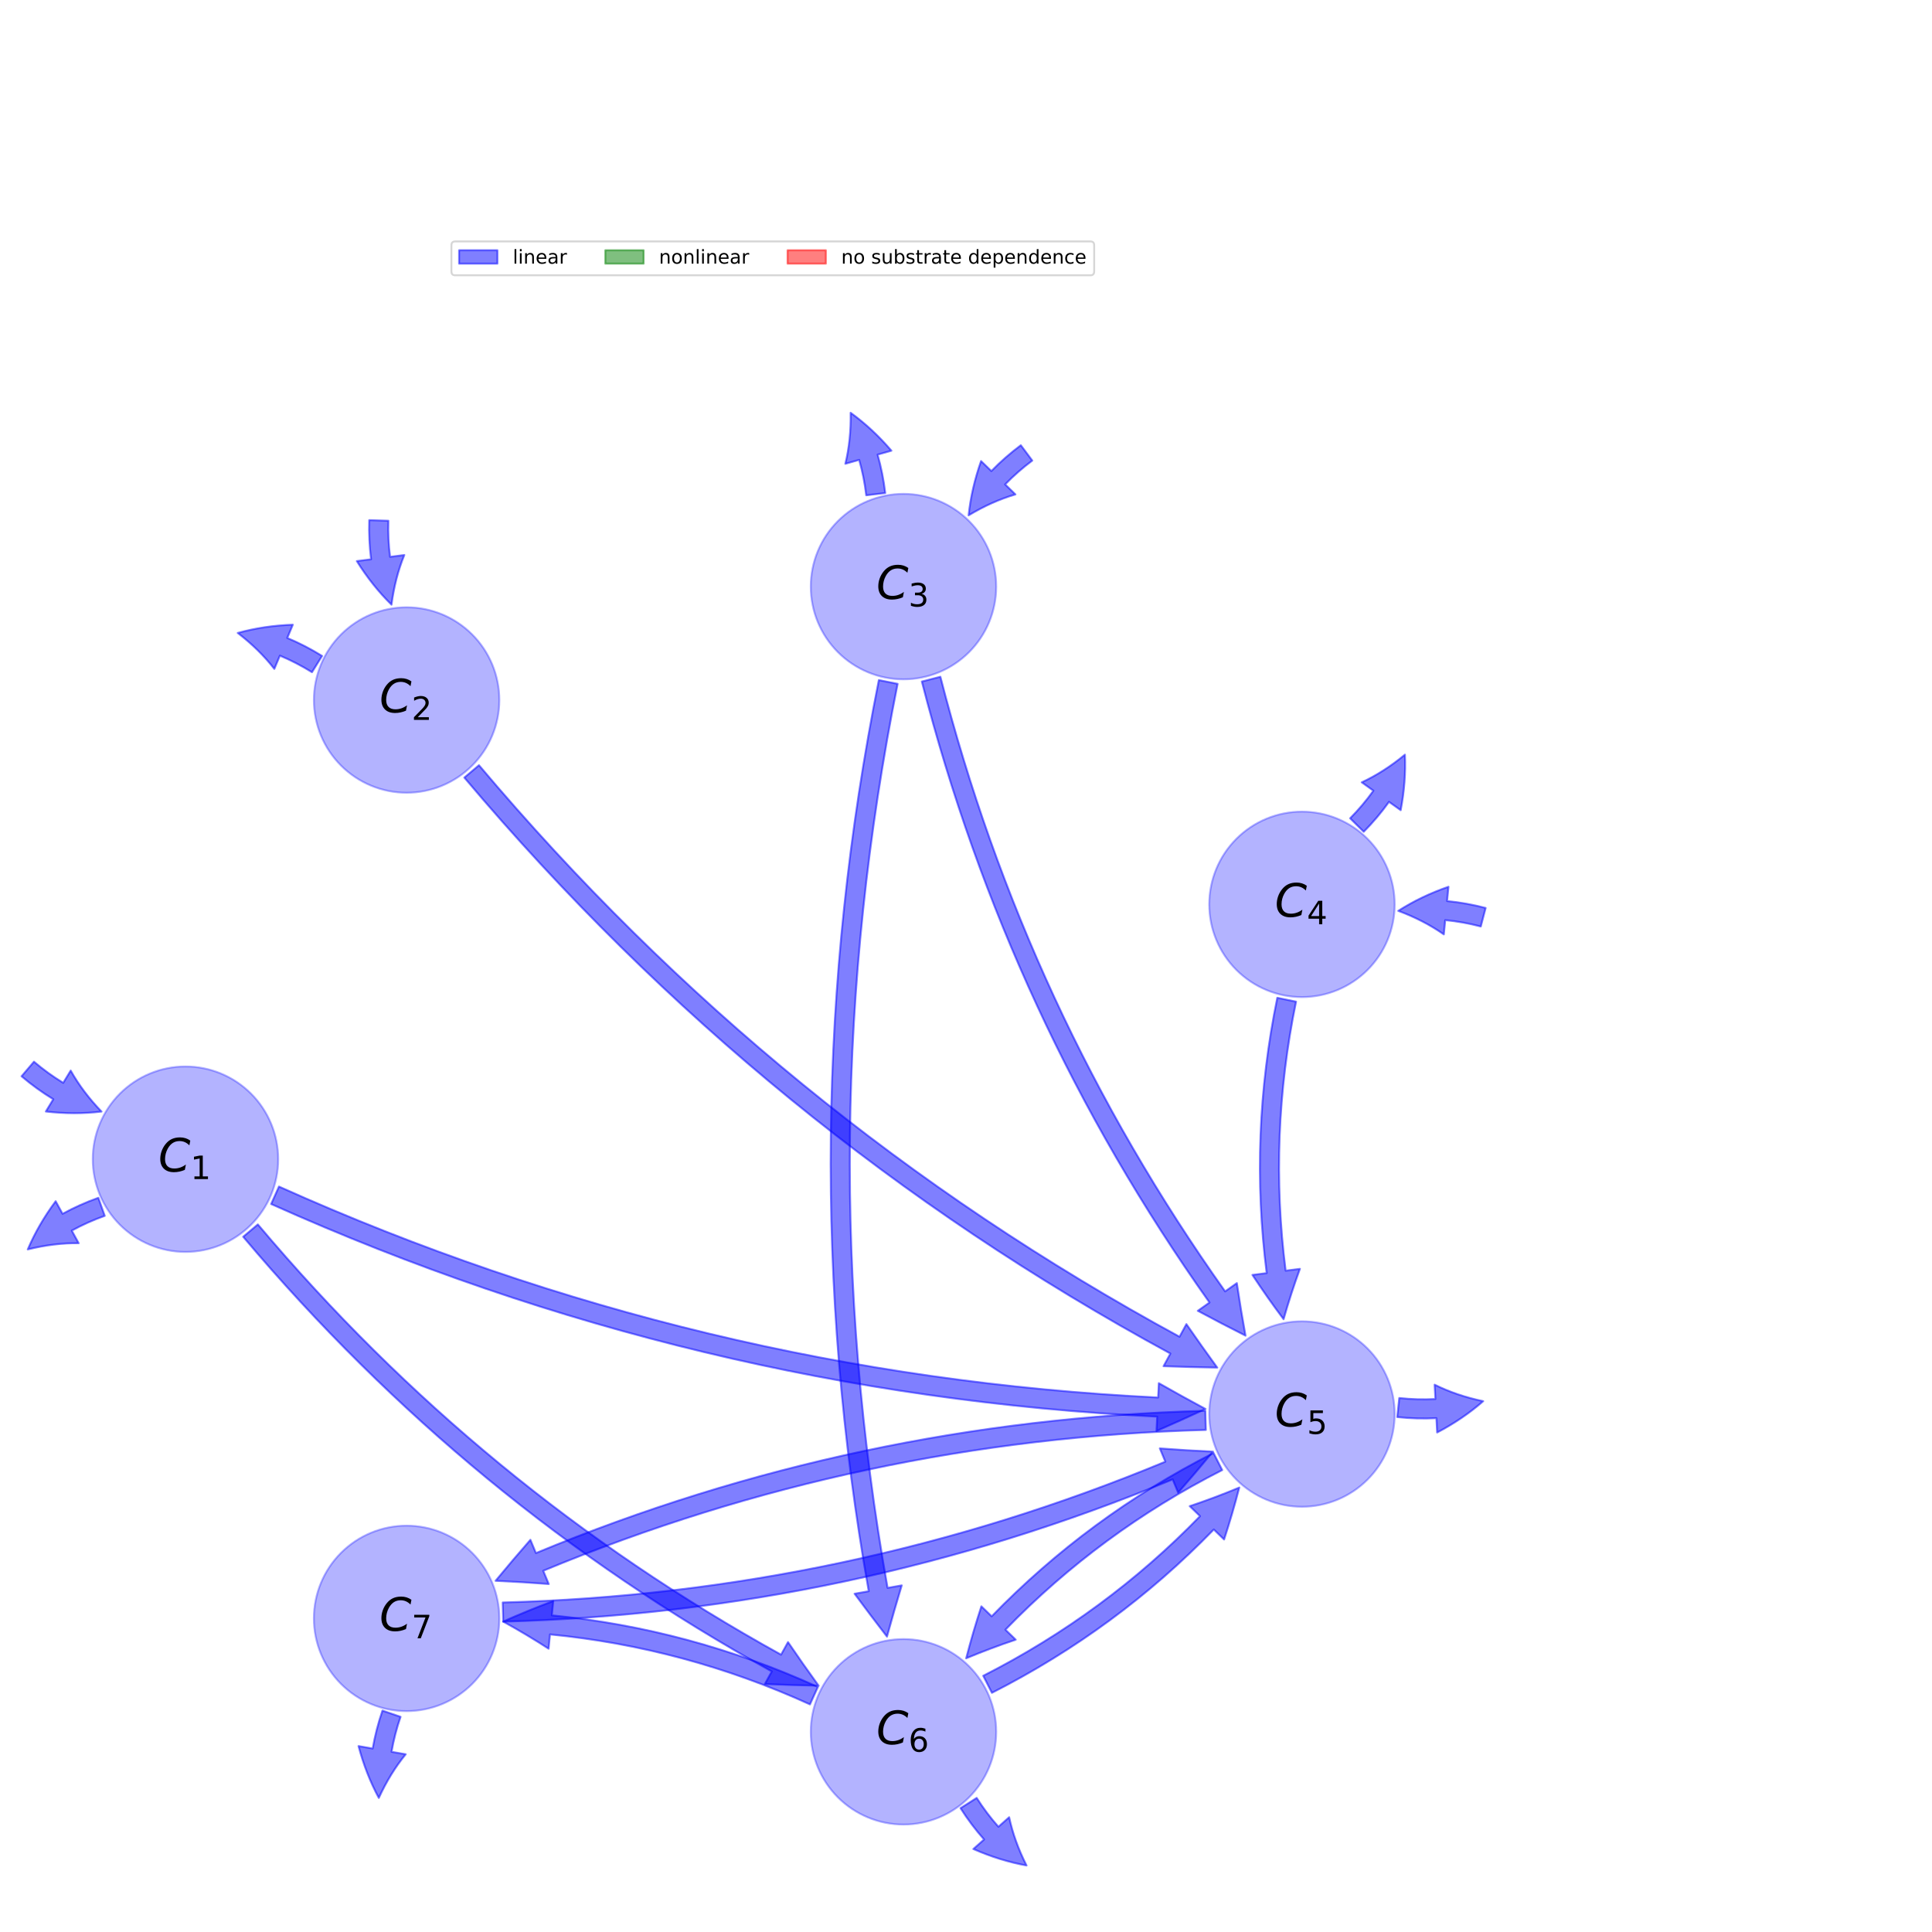 <?xml version="1.0" encoding="utf-8" standalone="no"?>
<!DOCTYPE svg PUBLIC "-//W3C//DTD SVG 1.1//EN"
  "http://www.w3.org/Graphics/SVG/1.1/DTD/svg11.dtd">
<!-- Created with matplotlib (http://matplotlib.org/) -->
<svg height="1008pt" version="1.1" viewBox="0 0 1008 1008" width="1008pt" xmlns="http://www.w3.org/2000/svg" xmlns:xlink="http://www.w3.org/1999/xlink">
 <defs>
  <style type="text/css">
*{stroke-linecap:butt;stroke-linejoin:round;}
  </style>
 </defs>
 <g id="figure_1">
  <g id="patch_1">
   <path d="M 0 1008 
L 1008 1008 
L 1008 0 
L 0 0 
z
" style="fill:#ffffff;"/>
  </g>
  <g id="axes_1">
   <g id="patch_2">
    <path clip-path="url(#pcaa90576c0)" d="M 96.768 653.184 
C 109.6 653.184 121.907 648.086 130.981 639.013 
C 140.054 629.939 145.152 617.632 145.152 604.8 
C 145.152 591.968 140.054 579.661 130.981 570.587 
C 121.907 561.514 109.6 556.416 96.768 556.416 
C 83.936 556.416 71.629 561.514 62.555 570.587 
C 53.482 579.661 48.384 591.968 48.384 604.8 
C 48.384 617.632 53.482 629.939 62.555 639.013 
C 71.629 648.086 83.936 653.184 96.768 653.184 
z
" style="fill:#0000ff;opacity:0.3;stroke:#0000ff;stroke-linejoin:miter;"/>
   </g>
   <g id="patch_3">
    <path clip-path="url(#pcaa90576c0)" d="M 17.718 553.917 
Q 24.977 560.098 32.988 564.963 
L 36.881 558.553 
Q 43.157 569.755 52.977 579.953 
Q 38.929 581.657 23.903 579.921 
L 27.796 573.51 
Q 19.103 568.23 11.235 561.531 
L 17.718 553.917 
z
" style="fill:#0000ff;opacity:0.5;stroke:#0000ff;stroke-linecap:round;"/>
   </g>
   <g id="patch_4">
    <path clip-path="url(#pcaa90576c0)" d="M 54.653 634.358 
Q 45.671 637.554 37.452 642.059 
L 41.057 648.636 
Q 28.219 648.47 14.476 651.876 
Q 20.024 638.858 29.041 626.713 
L 32.646 633.29 
Q 41.566 628.401 51.301 624.937 
L 54.653 634.358 
z
" style="fill:#0000ff;opacity:0.5;stroke:#0000ff;stroke-linecap:round;"/>
   </g>
   <g id="patch_5">
    <path clip-path="url(#pcaa90576c0)" d="M 212.143 413.606 
C 224.974 413.606 237.282 408.508 246.355 399.434 
C 255.429 390.361 260.527 378.053 260.527 365.222 
C 260.527 352.39 255.429 340.082 246.355 331.009 
C 237.282 321.936 224.974 316.838 212.143 316.838 
C 199.311 316.838 187.003 321.936 177.93 331.009 
C 168.857 340.082 163.759 352.39 163.759 365.222 
C 163.759 378.053 168.857 390.361 177.93 399.434 
C 187.003 408.508 199.311 413.606 212.143 413.606 
z
" style="fill:#0000ff;opacity:0.3;stroke:#0000ff;stroke-linejoin:miter;"/>
   </g>
   <g id="patch_6">
    <path clip-path="url(#pcaa90576c0)" d="M 202.638 271.693 
Q 202.331 281.222 203.522 290.519 
L 210.961 289.566 
Q 206.116 301.456 204.266 315.493 
Q 194.175 305.573 186.164 292.742 
L 193.603 291.789 
Q 192.311 281.7 192.643 271.372 
L 202.638 271.693 
z
" style="fill:#0000ff;opacity:0.5;stroke:#0000ff;stroke-linecap:round;"/>
   </g>
   <g id="patch_7">
    <path clip-path="url(#pcaa90576c0)" d="M 162.775 350.724 
Q 154.676 345.695 146.03 342.078 
L 143.135 348.997 
Q 135.26 338.856 124.029 330.235 
Q 137.666 326.456 152.784 325.933 
L 149.889 332.852 
Q 159.273 336.778 168.051 342.229 
L 162.775 350.724 
z
" style="fill:#0000ff;opacity:0.5;stroke:#0000ff;stroke-linecap:round;"/>
   </g>
   <g id="patch_8">
    <path clip-path="url(#pcaa90576c0)" d="M 471.388 354.435 
C 484.219 354.435 496.527 349.337 505.6 340.264 
C 514.673 331.19 519.772 318.882 519.772 306.051 
C 519.772 293.219 514.673 280.912 505.6 271.838 
C 496.527 262.765 484.219 257.667 471.388 257.667 
C 458.556 257.667 446.248 262.765 437.175 271.838 
C 428.102 280.912 423.004 293.219 423.004 306.051 
C 423.004 318.882 428.102 331.19 437.175 340.264 
C 446.248 349.337 458.556 354.435 471.388 354.435 
z
" style="fill:#0000ff;opacity:0.3;stroke:#0000ff;stroke-linejoin:miter;"/>
   </g>
   <g id="patch_9">
    <path clip-path="url(#pcaa90576c0)" d="M 538.585 240.306 
Q 530.944 246.007 524.418 252.734 
L 529.801 257.956 
Q 517.484 261.582 505.356 268.887 
Q 506.82 254.812 511.857 240.549 
L 517.24 245.771 
Q 524.323 238.47 532.604 232.291 
L 538.585 240.306 
z
" style="fill:#0000ff;opacity:0.5;stroke:#0000ff;stroke-linecap:round;"/>
   </g>
   <g id="patch_10">
    <path clip-path="url(#pcaa90576c0)" d="M 451.942 258.415 
Q 450.825 248.947 448.262 239.932 
L 441.047 241.982 
Q 444.066 229.503 443.803 215.347 
Q 455.261 223.652 465.095 235.146 
L 457.881 237.197 
Q 460.662 246.981 461.873 257.243 
L 451.942 258.415 
z
" style="fill:#0000ff;opacity:0.5;stroke:#0000ff;stroke-linecap:round;"/>
   </g>
   <g id="patch_11">
    <path clip-path="url(#pcaa90576c0)" d="M 679.286 520.228 
C 692.117 520.228 704.425 515.13 713.498 506.057 
C 722.572 496.983 727.67 484.676 727.67 471.844 
C 727.67 459.013 722.572 446.705 713.498 437.631 
C 704.425 428.558 692.117 423.46 679.286 423.46 
C 666.454 423.46 654.146 428.558 645.073 437.631 
C 636 446.705 630.902 459.013 630.902 471.844 
C 630.902 484.676 636 496.983 645.073 506.057 
C 654.146 515.13 666.454 520.228 679.286 520.228 
z
" style="fill:#0000ff;opacity:0.3;stroke:#0000ff;stroke-linejoin:miter;"/>
   </g>
   <g id="patch_12">
    <path clip-path="url(#pcaa90576c0)" d="M 772.584 483.389 
Q 763.363 480.97 754.034 480.063 
L 753.308 487.527 
Q 742.793 480.158 729.521 475.231 
Q 741.438 467.6 755.73 462.645 
L 755.003 470.11 
Q 765.127 471.095 775.122 473.717 
L 772.584 483.389 
z
" style="fill:#0000ff;opacity:0.5;stroke:#0000ff;stroke-linecap:round;"/>
   </g>
   <g id="patch_13">
    <path clip-path="url(#pcaa90576c0)" d="M 704.405 426.94 
Q 711.111 420.164 716.561 412.539 
L 710.46 408.177 
Q 722.099 402.756 733.002 393.725 
Q 733.653 407.861 730.798 422.716 
L 724.696 418.354 
Q 718.781 426.629 711.513 433.974 
L 704.405 426.94 
z
" style="fill:#0000ff;opacity:0.5;stroke:#0000ff;stroke-linecap:round;"/>
   </g>
   <g id="patch_14">
    <path clip-path="url(#pcaa90576c0)" d="M 679.286 786.14 
C 692.117 786.14 704.425 781.042 713.498 771.969 
C 722.572 762.895 727.67 750.587 727.67 737.756 
C 727.67 724.924 722.572 712.617 713.498 703.543 
C 704.425 694.47 692.117 689.372 679.286 689.372 
C 666.454 689.372 654.146 694.47 645.073 703.543 
C 636 712.617 630.902 724.924 630.902 737.756 
C 630.902 750.587 636 762.895 645.073 771.969 
C 654.146 781.042 666.454 786.14 679.286 786.14 
z
" style="fill:#0000ff;opacity:0.3;stroke:#0000ff;stroke-linejoin:miter;"/>
   </g>
   <g id="patch_15">
    <path clip-path="url(#pcaa90576c0)" d="M 730.055 729.398 
Q 739.534 730.415 748.893 729.923 
L 748.499 722.433 
Q 759.994 728.153 773.853 731.047 
Q 763.207 740.369 749.813 747.399 
L 749.419 739.909 
Q 739.261 740.443 728.987 739.341 
L 730.055 729.398 
z
" style="fill:#0000ff;opacity:0.5;stroke:#0000ff;stroke-linecap:round;"/>
   </g>
   <g id="patch_16">
    <path clip-path="url(#pcaa90576c0)" d="M 471.388 951.933 
C 484.219 951.933 496.527 946.835 505.6 937.762 
C 514.673 928.688 519.772 916.381 519.772 903.549 
C 519.772 890.718 514.673 878.41 505.6 869.336 
C 496.527 860.263 484.219 855.165 471.388 855.165 
C 458.556 855.165 446.248 860.263 437.175 869.336 
C 428.102 878.41 423.004 890.718 423.004 903.549 
C 423.004 916.381 428.102 928.688 437.175 937.762 
C 446.248 946.835 458.556 951.933 471.388 951.933 
z
" style="fill:#0000ff;opacity:0.3;stroke:#0000ff;stroke-linejoin:miter;"/>
   </g>
   <g id="patch_17">
    <path clip-path="url(#pcaa90576c0)" d="M 509.576 938.031 
Q 514.691 946.076 520.911 953.087 
L 526.521 948.109 
Q 529.216 960.662 535.595 973.302 
Q 521.668 970.79 507.822 964.702 
L 513.431 959.724 
Q 506.68 952.115 501.137 943.395 
L 509.576 938.031 
z
" style="fill:#0000ff;opacity:0.5;stroke:#0000ff;stroke-linecap:round;"/>
   </g>
   <g id="patch_18">
    <path clip-path="url(#pcaa90576c0)" d="M 212.143 892.762 
C 224.974 892.762 237.282 887.664 246.355 878.591 
C 255.429 869.518 260.527 857.21 260.527 844.378 
C 260.527 831.547 255.429 819.239 246.355 810.166 
C 237.282 801.092 224.974 795.994 212.143 795.994 
C 199.311 795.994 187.003 801.092 177.93 810.166 
C 168.857 819.239 163.759 831.547 163.759 844.378 
C 163.759 857.21 168.857 869.518 177.93 878.591 
C 187.003 887.664 199.311 892.762 212.143 892.762 
z
" style="fill:#0000ff;opacity:0.3;stroke:#0000ff;stroke-linejoin:miter;"/>
   </g>
   <g id="patch_19">
    <path clip-path="url(#pcaa90576c0)" d="M 208.994 895.734 
Q 205.893 904.749 204.29 913.984 
L 211.68 915.266 
Q 203.546 925.2 197.64 938.068 
Q 190.921 925.614 187.048 910.991 
L 194.438 912.274 
Q 196.177 902.252 199.538 892.481 
L 208.994 895.734 
z
" style="fill:#0000ff;opacity:0.5;stroke:#0000ff;stroke-linecap:round;"/>
   </g>
   <g id="patch_20">
    <path clip-path="url(#pcaa90576c0)" d="M 145.547 619.072 
Q 364.933 717.465 604.23 729.133 
L 604.595 721.642 
Q 616.636 728.487 628.968 735.108 
Q 616.264 740.982 603.377 746.612 
L 603.743 739.121 
Q 362.562 727.361 141.455 628.196 
L 145.547 619.072 
z
" style="fill:#0000ff;opacity:0.5;stroke:#0000ff;stroke-linecap:round;"/>
   </g>
   <g id="patch_21">
    <path clip-path="url(#pcaa90576c0)" d="M 134.524 638.825 
Q 250.565 776.596 407.508 863.3 
L 411.135 856.735 
Q 418.893 868.162 427.12 879.492 
Q 413.121 879.252 399.046 878.618 
L 402.673 872.053 
Q 244.109 784.454 126.876 645.267 
L 134.524 638.825 
z
" style="fill:#0000ff;opacity:0.5;stroke:#0000ff;stroke-linecap:round;"/>
   </g>
   <g id="patch_22">
    <path clip-path="url(#pcaa90576c0)" d="M 249.899 399.245 
Q 404.868 583.082 615.404 697.421 
L 618.983 690.83 
Q 626.862 702.222 635.1 713.538 
Q 621.105 713.319 607.052 712.799 
L 610.631 706.209 
Q 398.438 590.969 242.253 405.69 
L 249.899 399.245 
z
" style="fill:#0000ff;opacity:0.5;stroke:#0000ff;stroke-linecap:round;"/>
   </g>
   <g id="patch_23">
    <path clip-path="url(#pcaa90576c0)" d="M 490.642 353.088 
Q 535.414 527.564 639.196 673.776 
L 645.312 669.435 
Q 647.343 683.097 649.84 696.874 
Q 637.331 690.584 624.925 683.906 
L 631.041 679.564 
Q 526.188 531.843 480.956 355.574 
L 490.642 353.088 
z
" style="fill:#0000ff;opacity:0.5;stroke:#0000ff;stroke-linecap:round;"/>
   </g>
   <g id="patch_24">
    <path clip-path="url(#pcaa90576c0)" d="M 468.328 356.783 
Q 421.22 592.563 463.093 828.456 
L 470.478 827.145 
Q 466.484 840.408 462.773 853.904 
Q 454.218 842.826 445.862 831.514 
L 453.247 830.204 
Q 411.044 592.453 458.522 354.824 
L 468.328 356.783 
z
" style="fill:#0000ff;opacity:0.5;stroke:#0000ff;stroke-linecap:round;"/>
   </g>
   <g id="patch_25">
    <path clip-path="url(#pcaa90576c0)" d="M 676.208 522.596 
Q 661.81 592.667 670.788 662.957 
L 678.227 662.007 
Q 673.555 674.796 669.695 688.291 
Q 661.255 677.079 653.429 665.174 
L 660.868 664.224 
Q 651.679 592.284 666.413 520.583 
L 676.208 522.596 
z
" style="fill:#0000ff;opacity:0.5;stroke:#0000ff;stroke-linecap:round;"/>
   </g>
   <g id="patch_26">
    <path clip-path="url(#pcaa90576c0)" d="M 637.688 766.992 
Q 573.926 799.424 524.569 850.269 
L 529.95 855.493 
Q 517.038 859.814 504.081 865.21 
Q 507.585 851.621 512.012 838.079 
L 517.394 843.303 
Q 567.91 791.265 633.154 758.079 
L 637.688 766.992 
z
" style="fill:#0000ff;opacity:0.5;stroke:#0000ff;stroke-linecap:round;"/>
   </g>
   <g id="patch_27">
    <path clip-path="url(#pcaa90576c0)" d="M 629.143 746.06 
Q 449.079 750.886 283.439 819.53 
L 286.31 826.459 
Q 272.539 825.399 258.552 824.768 
Q 267.468 813.972 276.739 803.364 
L 279.611 810.292 
Q 446.961 740.939 628.875 736.064 
L 629.143 746.06 
z
" style="fill:#0000ff;opacity:0.5;stroke:#0000ff;stroke-linecap:round;"/>
   </g>
   <g id="patch_28">
    <path clip-path="url(#pcaa90576c0)" d="M 512.986 874.312 
Q 576.747 841.881 626.104 791.036 
L 620.723 785.812 
Q 633.635 781.491 646.593 776.095 
Q 643.089 789.684 638.661 803.226 
L 633.279 798.001 
Q 582.763 850.04 517.519 883.226 
L 512.986 874.312 
z
" style="fill:#0000ff;opacity:0.5;stroke:#0000ff;stroke-linecap:round;"/>
   </g>
   <g id="patch_29">
    <path clip-path="url(#pcaa90576c0)" d="M 422.593 889.255 
Q 357.483 859.626 286.957 852.737 
L 286.228 860.202 
Q 274.799 852.801 262.501 846.035 
Q 275.311 840.301 288.658 835.32 
L 287.929 842.785 
Q 360.111 849.835 426.735 880.153 
L 422.593 889.255 
z
" style="fill:#0000ff;opacity:0.5;stroke:#0000ff;stroke-linecap:round;"/>
   </g>
   <g id="patch_30">
    <path clip-path="url(#pcaa90576c0)" d="M 262.285 836.074 
Q 442.349 831.248 607.989 762.604 
L 605.118 755.675 
Q 618.889 756.735 632.877 757.366 
Q 623.961 768.162 614.689 778.77 
L 611.818 771.842 
Q 444.468 841.195 262.553 846.07 
L 262.285 836.074 
z
" style="fill:#0000ff;opacity:0.5;stroke:#0000ff;stroke-linecap:round;"/>
   </g>
   <g id="text_1">
    <!-- $C_{1}$ -->
    <defs>
     <path d="M 69.484 67.281 
L 67.484 56.891 
Q 62.797 61.625 57.547 63.922 
Q 52.297 66.219 46.188 66.219 
Q 37.844 66.219 31.516 62.203 
Q 25.203 58.203 20.609 50 
Q 17.672 44.734 16.125 38.844 
Q 14.594 32.953 14.594 27 
Q 14.594 17.047 19.75 11.812 
Q 24.906 6.594 34.719 6.594 
Q 41.5 6.594 47.75 8.766 
Q 54 10.938 59.906 15.281 
L 57.625 3.609 
Q 51.812 1.125 45.875 -0.141 
Q 39.938 -1.422 33.984 -1.422 
Q 19.969 -1.422 12.078 6.188 
Q 4.203 13.812 4.203 27.391 
Q 4.203 36.078 7.203 44.469 
Q 10.203 52.875 15.828 59.812 
Q 21.781 67.188 29.422 70.703 
Q 37.062 74.219 47.219 74.219 
Q 53.469 74.219 59.062 72.484 
Q 64.656 70.75 69.484 67.281 
z
" id="DejaVuSans-Oblique-43"/>
     <path d="M 12.406 8.297 
L 28.516 8.297 
L 28.516 63.922 
L 10.984 60.406 
L 10.984 69.391 
L 28.422 72.906 
L 38.281 72.906 
L 38.281 8.297 
L 54.391 8.297 
L 54.391 0 
L 12.406 0 
z
" id="DejaVuSans-31"/>
    </defs>
    <g transform="translate(82.608 611.423)scale(0.24 -0.24)">
     <use transform="translate(0 0.781)" xlink:href="#DejaVuSans-Oblique-43"/>
     <use transform="translate(69.824 -15.625)scale(0.7)" xlink:href="#DejaVuSans-31"/>
    </g>
   </g>
   <g id="text_2">
    <!-- $C_{2}$ -->
    <defs>
     <path d="M 19.188 8.297 
L 53.609 8.297 
L 53.609 0 
L 7.328 0 
L 7.328 8.297 
Q 12.938 14.109 22.625 23.891 
Q 32.328 33.688 34.812 36.531 
Q 39.547 41.844 41.422 45.531 
Q 43.312 49.219 43.312 52.781 
Q 43.312 58.594 39.234 62.25 
Q 35.156 65.922 28.609 65.922 
Q 23.969 65.922 18.812 64.312 
Q 13.672 62.703 7.812 59.422 
L 7.812 69.391 
Q 13.766 71.781 18.938 73 
Q 24.125 74.219 28.422 74.219 
Q 39.75 74.219 46.484 68.547 
Q 53.219 62.891 53.219 53.422 
Q 53.219 48.922 51.531 44.891 
Q 49.859 40.875 45.406 35.406 
Q 44.188 33.984 37.641 27.219 
Q 31.109 20.453 19.188 8.297 
z
" id="DejaVuSans-32"/>
    </defs>
    <g transform="translate(197.983 371.844)scale(0.24 -0.24)">
     <use transform="translate(0 0.781)" xlink:href="#DejaVuSans-Oblique-43"/>
     <use transform="translate(69.824 -15.625)scale(0.7)" xlink:href="#DejaVuSans-32"/>
    </g>
   </g>
   <g id="text_3">
    <!-- $C_{3}$ -->
    <defs>
     <path d="M 40.578 39.312 
Q 47.656 37.797 51.625 33 
Q 55.609 28.219 55.609 21.188 
Q 55.609 10.406 48.188 4.484 
Q 40.766 -1.422 27.094 -1.422 
Q 22.516 -1.422 17.656 -0.516 
Q 12.797 0.391 7.625 2.203 
L 7.625 11.719 
Q 11.719 9.328 16.594 8.109 
Q 21.484 6.891 26.812 6.891 
Q 36.078 6.891 40.938 10.547 
Q 45.797 14.203 45.797 21.188 
Q 45.797 27.641 41.281 31.266 
Q 36.766 34.906 28.719 34.906 
L 20.219 34.906 
L 20.219 43.016 
L 29.109 43.016 
Q 36.375 43.016 40.234 45.922 
Q 44.094 48.828 44.094 54.297 
Q 44.094 59.906 40.109 62.906 
Q 36.141 65.922 28.719 65.922 
Q 24.656 65.922 20.016 65.031 
Q 15.375 64.156 9.812 62.312 
L 9.812 71.094 
Q 15.438 72.656 20.344 73.438 
Q 25.25 74.219 29.594 74.219 
Q 40.828 74.219 47.359 69.109 
Q 53.906 64.016 53.906 55.328 
Q 53.906 49.266 50.438 45.094 
Q 46.969 40.922 40.578 39.312 
z
" id="DejaVuSans-33"/>
    </defs>
    <g transform="translate(457.228 312.673)scale(0.24 -0.24)">
     <use transform="translate(0 0.781)" xlink:href="#DejaVuSans-Oblique-43"/>
     <use transform="translate(69.824 -15.625)scale(0.7)" xlink:href="#DejaVuSans-33"/>
    </g>
   </g>
   <g id="text_4">
    <!-- $C_{4}$ -->
    <defs>
     <path d="M 37.797 64.312 
L 12.891 25.391 
L 37.797 25.391 
z
M 35.203 72.906 
L 47.609 72.906 
L 47.609 25.391 
L 58.016 25.391 
L 58.016 17.188 
L 47.609 17.188 
L 47.609 0 
L 37.797 0 
L 37.797 17.188 
L 4.891 17.188 
L 4.891 26.703 
z
" id="DejaVuSans-34"/>
    </defs>
    <g transform="translate(665.126 478.467)scale(0.24 -0.24)">
     <use transform="translate(0 0.781)" xlink:href="#DejaVuSans-Oblique-43"/>
     <use transform="translate(69.824 -15.625)scale(0.7)" xlink:href="#DejaVuSans-34"/>
    </g>
   </g>
   <g id="text_5">
    <!-- $C_{5}$ -->
    <defs>
     <path d="M 10.797 72.906 
L 49.516 72.906 
L 49.516 64.594 
L 19.828 64.594 
L 19.828 46.734 
Q 21.969 47.469 24.109 47.828 
Q 26.266 48.188 28.422 48.188 
Q 40.625 48.188 47.75 41.5 
Q 54.891 34.812 54.891 23.391 
Q 54.891 11.625 47.562 5.094 
Q 40.234 -1.422 26.906 -1.422 
Q 22.312 -1.422 17.547 -0.641 
Q 12.797 0.141 7.719 1.703 
L 7.719 11.625 
Q 12.109 9.234 16.797 8.062 
Q 21.484 6.891 26.703 6.891 
Q 35.156 6.891 40.078 11.328 
Q 45.016 15.766 45.016 23.391 
Q 45.016 31 40.078 35.438 
Q 35.156 39.891 26.703 39.891 
Q 22.75 39.891 18.812 39.016 
Q 14.891 38.141 10.797 36.281 
z
" id="DejaVuSans-35"/>
    </defs>
    <g transform="translate(665.126 744.378)scale(0.24 -0.24)">
     <use transform="translate(0 0.781)" xlink:href="#DejaVuSans-Oblique-43"/>
     <use transform="translate(69.824 -15.625)scale(0.7)" xlink:href="#DejaVuSans-35"/>
    </g>
   </g>
   <g id="text_6">
    <!-- $C_{6}$ -->
    <defs>
     <path d="M 33.016 40.375 
Q 26.375 40.375 22.484 35.828 
Q 18.609 31.297 18.609 23.391 
Q 18.609 15.531 22.484 10.953 
Q 26.375 6.391 33.016 6.391 
Q 39.656 6.391 43.531 10.953 
Q 47.406 15.531 47.406 23.391 
Q 47.406 31.297 43.531 35.828 
Q 39.656 40.375 33.016 40.375 
z
M 52.594 71.297 
L 52.594 62.312 
Q 48.875 64.062 45.094 64.984 
Q 41.312 65.922 37.594 65.922 
Q 27.828 65.922 22.672 59.328 
Q 17.531 52.734 16.797 39.406 
Q 19.672 43.656 24.016 45.922 
Q 28.375 48.188 33.594 48.188 
Q 44.578 48.188 50.953 41.516 
Q 57.328 34.859 57.328 23.391 
Q 57.328 12.156 50.688 5.359 
Q 44.047 -1.422 33.016 -1.422 
Q 20.359 -1.422 13.672 8.266 
Q 6.984 17.969 6.984 36.375 
Q 6.984 53.656 15.188 63.938 
Q 23.391 74.219 37.203 74.219 
Q 40.922 74.219 44.703 73.484 
Q 48.484 72.75 52.594 71.297 
z
" id="DejaVuSans-36"/>
    </defs>
    <g transform="translate(457.228 910.172)scale(0.24 -0.24)">
     <use transform="translate(0 0.781)" xlink:href="#DejaVuSans-Oblique-43"/>
     <use transform="translate(69.824 -15.625)scale(0.7)" xlink:href="#DejaVuSans-36"/>
    </g>
   </g>
   <g id="text_7">
    <!-- $C_{7}$ -->
    <defs>
     <path d="M 8.203 72.906 
L 55.078 72.906 
L 55.078 68.703 
L 28.609 0 
L 18.312 0 
L 43.219 64.594 
L 8.203 64.594 
z
" id="DejaVuSans-37"/>
    </defs>
    <g transform="translate(197.983 851.001)scale(0.24 -0.24)">
     <use transform="translate(0 0.781)" xlink:href="#DejaVuSans-Oblique-43"/>
     <use transform="translate(69.824 -15.625)scale(0.7)" xlink:href="#DejaVuSans-37"/>
    </g>
   </g>
   <g id="legend_1">
    <g id="patch_31">
     <path d="M 237.527 143.638 
L 568.873 143.638 
Q 570.873 143.638 570.873 141.638 
L 570.873 127.96 
Q 570.873 125.96 568.873 125.96 
L 237.527 125.96 
Q 235.527 125.96 235.527 127.96 
L 235.527 141.638 
Q 235.527 143.638 237.527 143.638 
z
" style="fill:#ffffff;opacity:0.8;stroke:#cccccc;stroke-linejoin:miter;"/>
    </g>
    <g id="patch_32">
     <path d="M 239.527 137.558 
L 259.527 137.558 
L 259.527 130.558 
L 239.527 130.558 
z
" style="fill:#0000ff;opacity:0.5;stroke:#0000ff;stroke-linejoin:miter;"/>
    </g>
    <g id="text_8">
     <!-- linear -->
     <defs>
      <path d="M 9.422 75.984 
L 18.406 75.984 
L 18.406 0 
L 9.422 0 
z
" id="DejaVuSans-6c"/>
      <path d="M 9.422 54.688 
L 18.406 54.688 
L 18.406 0 
L 9.422 0 
z
M 9.422 75.984 
L 18.406 75.984 
L 18.406 64.594 
L 9.422 64.594 
z
" id="DejaVuSans-69"/>
      <path d="M 54.891 33.016 
L 54.891 0 
L 45.906 0 
L 45.906 32.719 
Q 45.906 40.484 42.875 44.328 
Q 39.844 48.188 33.797 48.188 
Q 26.516 48.188 22.312 43.547 
Q 18.109 38.922 18.109 30.906 
L 18.109 0 
L 9.078 0 
L 9.078 54.688 
L 18.109 54.688 
L 18.109 46.188 
Q 21.344 51.125 25.703 53.562 
Q 30.078 56 35.797 56 
Q 45.219 56 50.047 50.172 
Q 54.891 44.344 54.891 33.016 
z
" id="DejaVuSans-6e"/>
      <path d="M 56.203 29.594 
L 56.203 25.203 
L 14.891 25.203 
Q 15.484 15.922 20.484 11.062 
Q 25.484 6.203 34.422 6.203 
Q 39.594 6.203 44.453 7.469 
Q 49.312 8.734 54.109 11.281 
L 54.109 2.781 
Q 49.266 0.734 44.188 -0.344 
Q 39.109 -1.422 33.891 -1.422 
Q 20.797 -1.422 13.156 6.188 
Q 5.516 13.812 5.516 26.812 
Q 5.516 40.234 12.766 48.109 
Q 20.016 56 32.328 56 
Q 43.359 56 49.781 48.891 
Q 56.203 41.797 56.203 29.594 
z
M 47.219 32.234 
Q 47.125 39.594 43.094 43.984 
Q 39.062 48.391 32.422 48.391 
Q 24.906 48.391 20.391 44.141 
Q 15.875 39.891 15.188 32.172 
z
" id="DejaVuSans-65"/>
      <path d="M 34.281 27.484 
Q 23.391 27.484 19.188 25 
Q 14.984 22.516 14.984 16.5 
Q 14.984 11.719 18.141 8.906 
Q 21.297 6.109 26.703 6.109 
Q 34.188 6.109 38.703 11.406 
Q 43.219 16.703 43.219 25.484 
L 43.219 27.484 
z
M 52.203 31.203 
L 52.203 0 
L 43.219 0 
L 43.219 8.297 
Q 40.141 3.328 35.547 0.953 
Q 30.953 -1.422 24.312 -1.422 
Q 15.922 -1.422 10.953 3.297 
Q 6 8.016 6 15.922 
Q 6 25.141 12.172 29.828 
Q 18.359 34.516 30.609 34.516 
L 43.219 34.516 
L 43.219 35.406 
Q 43.219 41.609 39.141 45 
Q 35.062 48.391 27.688 48.391 
Q 23 48.391 18.547 47.266 
Q 14.109 46.141 10.016 43.891 
L 10.016 52.203 
Q 14.938 54.109 19.578 55.047 
Q 24.219 56 28.609 56 
Q 40.484 56 46.344 49.844 
Q 52.203 43.703 52.203 31.203 
z
" id="DejaVuSans-61"/>
      <path d="M 41.109 46.297 
Q 39.594 47.172 37.812 47.578 
Q 36.031 48 33.891 48 
Q 26.266 48 22.188 43.047 
Q 18.109 38.094 18.109 28.812 
L 18.109 0 
L 9.078 0 
L 9.078 54.688 
L 18.109 54.688 
L 18.109 46.188 
Q 20.953 51.172 25.484 53.578 
Q 30.031 56 36.531 56 
Q 37.453 56 38.578 55.875 
Q 39.703 55.766 41.062 55.516 
z
" id="DejaVuSans-72"/>
     </defs>
     <g transform="translate(267.527 137.558)scale(0.1 -0.1)">
      <use xlink:href="#DejaVuSans-6c"/>
      <use x="27.783" xlink:href="#DejaVuSans-69"/>
      <use x="55.566" xlink:href="#DejaVuSans-6e"/>
      <use x="118.945" xlink:href="#DejaVuSans-65"/>
      <use x="180.469" xlink:href="#DejaVuSans-61"/>
      <use x="241.748" xlink:href="#DejaVuSans-72"/>
     </g>
    </g>
    <g id="patch_33">
     <path d="M 315.812 137.558 
L 335.812 137.558 
L 335.812 130.558 
L 315.812 130.558 
z
" style="fill:#008000;opacity:0.5;stroke:#008000;stroke-linejoin:miter;"/>
    </g>
    <g id="text_9">
     <!-- nonlinear -->
     <defs>
      <path d="M 30.609 48.391 
Q 23.391 48.391 19.188 42.75 
Q 14.984 37.109 14.984 27.297 
Q 14.984 17.484 19.156 11.844 
Q 23.344 6.203 30.609 6.203 
Q 37.797 6.203 41.984 11.859 
Q 46.188 17.531 46.188 27.297 
Q 46.188 37.016 41.984 42.703 
Q 37.797 48.391 30.609 48.391 
z
M 30.609 56 
Q 42.328 56 49.016 48.375 
Q 55.719 40.766 55.719 27.297 
Q 55.719 13.875 49.016 6.219 
Q 42.328 -1.422 30.609 -1.422 
Q 18.844 -1.422 12.172 6.219 
Q 5.516 13.875 5.516 27.297 
Q 5.516 40.766 12.172 48.375 
Q 18.844 56 30.609 56 
z
" id="DejaVuSans-6f"/>
     </defs>
     <g transform="translate(343.812 137.558)scale(0.1 -0.1)">
      <use xlink:href="#DejaVuSans-6e"/>
      <use x="63.379" xlink:href="#DejaVuSans-6f"/>
      <use x="124.561" xlink:href="#DejaVuSans-6e"/>
      <use x="187.939" xlink:href="#DejaVuSans-6c"/>
      <use x="215.723" xlink:href="#DejaVuSans-69"/>
      <use x="243.506" xlink:href="#DejaVuSans-6e"/>
      <use x="306.885" xlink:href="#DejaVuSans-65"/>
      <use x="368.408" xlink:href="#DejaVuSans-61"/>
      <use x="429.688" xlink:href="#DejaVuSans-72"/>
     </g>
    </g>
    <g id="patch_34">
     <path d="M 410.892 137.558 
L 430.892 137.558 
L 430.892 130.558 
L 410.892 130.558 
z
" style="fill:#ff0000;opacity:0.5;stroke:#ff0000;stroke-linejoin:miter;"/>
    </g>
    <g id="text_10">
     <!-- no substrate dependence -->
     <defs>
      <path id="DejaVuSans-20"/>
      <path d="M 44.281 53.078 
L 44.281 44.578 
Q 40.484 46.531 36.375 47.5 
Q 32.281 48.484 27.875 48.484 
Q 21.188 48.484 17.844 46.438 
Q 14.5 44.391 14.5 40.281 
Q 14.5 37.156 16.891 35.375 
Q 19.281 33.594 26.516 31.984 
L 29.594 31.297 
Q 39.156 29.25 43.188 25.516 
Q 47.219 21.781 47.219 15.094 
Q 47.219 7.469 41.188 3.016 
Q 35.156 -1.422 24.609 -1.422 
Q 20.219 -1.422 15.453 -0.562 
Q 10.688 0.297 5.422 2 
L 5.422 11.281 
Q 10.406 8.688 15.234 7.391 
Q 20.062 6.109 24.812 6.109 
Q 31.156 6.109 34.562 8.281 
Q 37.984 10.453 37.984 14.406 
Q 37.984 18.062 35.516 20.016 
Q 33.062 21.969 24.703 23.781 
L 21.578 24.516 
Q 13.234 26.266 9.516 29.906 
Q 5.812 33.547 5.812 39.891 
Q 5.812 47.609 11.281 51.797 
Q 16.75 56 26.812 56 
Q 31.781 56 36.172 55.266 
Q 40.578 54.547 44.281 53.078 
z
" id="DejaVuSans-73"/>
      <path d="M 8.5 21.578 
L 8.5 54.688 
L 17.484 54.688 
L 17.484 21.922 
Q 17.484 14.156 20.5 10.266 
Q 23.531 6.391 29.594 6.391 
Q 36.859 6.391 41.078 11.031 
Q 45.312 15.672 45.312 23.688 
L 45.312 54.688 
L 54.297 54.688 
L 54.297 0 
L 45.312 0 
L 45.312 8.406 
Q 42.047 3.422 37.719 1 
Q 33.406 -1.422 27.688 -1.422 
Q 18.266 -1.422 13.375 4.438 
Q 8.5 10.297 8.5 21.578 
z
M 31.109 56 
z
" id="DejaVuSans-75"/>
      <path d="M 48.688 27.297 
Q 48.688 37.203 44.609 42.844 
Q 40.531 48.484 33.406 48.484 
Q 26.266 48.484 22.188 42.844 
Q 18.109 37.203 18.109 27.297 
Q 18.109 17.391 22.188 11.75 
Q 26.266 6.109 33.406 6.109 
Q 40.531 6.109 44.609 11.75 
Q 48.688 17.391 48.688 27.297 
z
M 18.109 46.391 
Q 20.953 51.266 25.266 53.625 
Q 29.594 56 35.594 56 
Q 45.562 56 51.781 48.094 
Q 58.016 40.188 58.016 27.297 
Q 58.016 14.406 51.781 6.484 
Q 45.562 -1.422 35.594 -1.422 
Q 29.594 -1.422 25.266 0.953 
Q 20.953 3.328 18.109 8.203 
L 18.109 0 
L 9.078 0 
L 9.078 75.984 
L 18.109 75.984 
z
" id="DejaVuSans-62"/>
      <path d="M 18.312 70.219 
L 18.312 54.688 
L 36.812 54.688 
L 36.812 47.703 
L 18.312 47.703 
L 18.312 18.016 
Q 18.312 11.328 20.141 9.422 
Q 21.969 7.516 27.594 7.516 
L 36.812 7.516 
L 36.812 0 
L 27.594 0 
Q 17.188 0 13.234 3.875 
Q 9.281 7.766 9.281 18.016 
L 9.281 47.703 
L 2.688 47.703 
L 2.688 54.688 
L 9.281 54.688 
L 9.281 70.219 
z
" id="DejaVuSans-74"/>
      <path d="M 45.406 46.391 
L 45.406 75.984 
L 54.391 75.984 
L 54.391 0 
L 45.406 0 
L 45.406 8.203 
Q 42.578 3.328 38.25 0.953 
Q 33.938 -1.422 27.875 -1.422 
Q 17.969 -1.422 11.734 6.484 
Q 5.516 14.406 5.516 27.297 
Q 5.516 40.188 11.734 48.094 
Q 17.969 56 27.875 56 
Q 33.938 56 38.25 53.625 
Q 42.578 51.266 45.406 46.391 
z
M 14.797 27.297 
Q 14.797 17.391 18.875 11.75 
Q 22.953 6.109 30.078 6.109 
Q 37.203 6.109 41.297 11.75 
Q 45.406 17.391 45.406 27.297 
Q 45.406 37.203 41.297 42.844 
Q 37.203 48.484 30.078 48.484 
Q 22.953 48.484 18.875 42.844 
Q 14.797 37.203 14.797 27.297 
z
" id="DejaVuSans-64"/>
      <path d="M 18.109 8.203 
L 18.109 -20.797 
L 9.078 -20.797 
L 9.078 54.688 
L 18.109 54.688 
L 18.109 46.391 
Q 20.953 51.266 25.266 53.625 
Q 29.594 56 35.594 56 
Q 45.562 56 51.781 48.094 
Q 58.016 40.188 58.016 27.297 
Q 58.016 14.406 51.781 6.484 
Q 45.562 -1.422 35.594 -1.422 
Q 29.594 -1.422 25.266 0.953 
Q 20.953 3.328 18.109 8.203 
z
M 48.688 27.297 
Q 48.688 37.203 44.609 42.844 
Q 40.531 48.484 33.406 48.484 
Q 26.266 48.484 22.188 42.844 
Q 18.109 37.203 18.109 27.297 
Q 18.109 17.391 22.188 11.75 
Q 26.266 6.109 33.406 6.109 
Q 40.531 6.109 44.609 11.75 
Q 48.688 17.391 48.688 27.297 
z
" id="DejaVuSans-70"/>
      <path d="M 48.781 52.594 
L 48.781 44.188 
Q 44.969 46.297 41.141 47.344 
Q 37.312 48.391 33.406 48.391 
Q 24.656 48.391 19.812 42.844 
Q 14.984 37.312 14.984 27.297 
Q 14.984 17.281 19.812 11.734 
Q 24.656 6.203 33.406 6.203 
Q 37.312 6.203 41.141 7.25 
Q 44.969 8.297 48.781 10.406 
L 48.781 2.094 
Q 45.016 0.344 40.984 -0.531 
Q 36.969 -1.422 32.422 -1.422 
Q 20.062 -1.422 12.781 6.344 
Q 5.516 14.109 5.516 27.297 
Q 5.516 40.672 12.859 48.328 
Q 20.219 56 33.016 56 
Q 37.156 56 41.109 55.141 
Q 45.062 54.297 48.781 52.594 
z
" id="DejaVuSans-63"/>
     </defs>
     <g transform="translate(438.892 137.558)scale(0.1 -0.1)">
      <use xlink:href="#DejaVuSans-6e"/>
      <use x="63.379" xlink:href="#DejaVuSans-6f"/>
      <use x="124.561" xlink:href="#DejaVuSans-20"/>
      <use x="156.348" xlink:href="#DejaVuSans-73"/>
      <use x="208.447" xlink:href="#DejaVuSans-75"/>
      <use x="271.826" xlink:href="#DejaVuSans-62"/>
      <use x="335.303" xlink:href="#DejaVuSans-73"/>
      <use x="387.402" xlink:href="#DejaVuSans-74"/>
      <use x="426.611" xlink:href="#DejaVuSans-72"/>
      <use x="467.725" xlink:href="#DejaVuSans-61"/>
      <use x="529.004" xlink:href="#DejaVuSans-74"/>
      <use x="568.213" xlink:href="#DejaVuSans-65"/>
      <use x="629.736" xlink:href="#DejaVuSans-20"/>
      <use x="661.523" xlink:href="#DejaVuSans-64"/>
      <use x="725" xlink:href="#DejaVuSans-65"/>
      <use x="786.523" xlink:href="#DejaVuSans-70"/>
      <use x="850" xlink:href="#DejaVuSans-65"/>
      <use x="911.523" xlink:href="#DejaVuSans-6e"/>
      <use x="974.902" xlink:href="#DejaVuSans-64"/>
      <use x="1038.379" xlink:href="#DejaVuSans-65"/>
      <use x="1099.902" xlink:href="#DejaVuSans-6e"/>
      <use x="1163.281" xlink:href="#DejaVuSans-63"/>
      <use x="1218.262" xlink:href="#DejaVuSans-65"/>
     </g>
    </g>
   </g>
  </g>
 </g>
 <defs>
  <clipPath id="pcaa90576c0">
   <rect height="806.4" width="806.4" x="0" y="201.6"/>
  </clipPath>
 </defs>
</svg>
